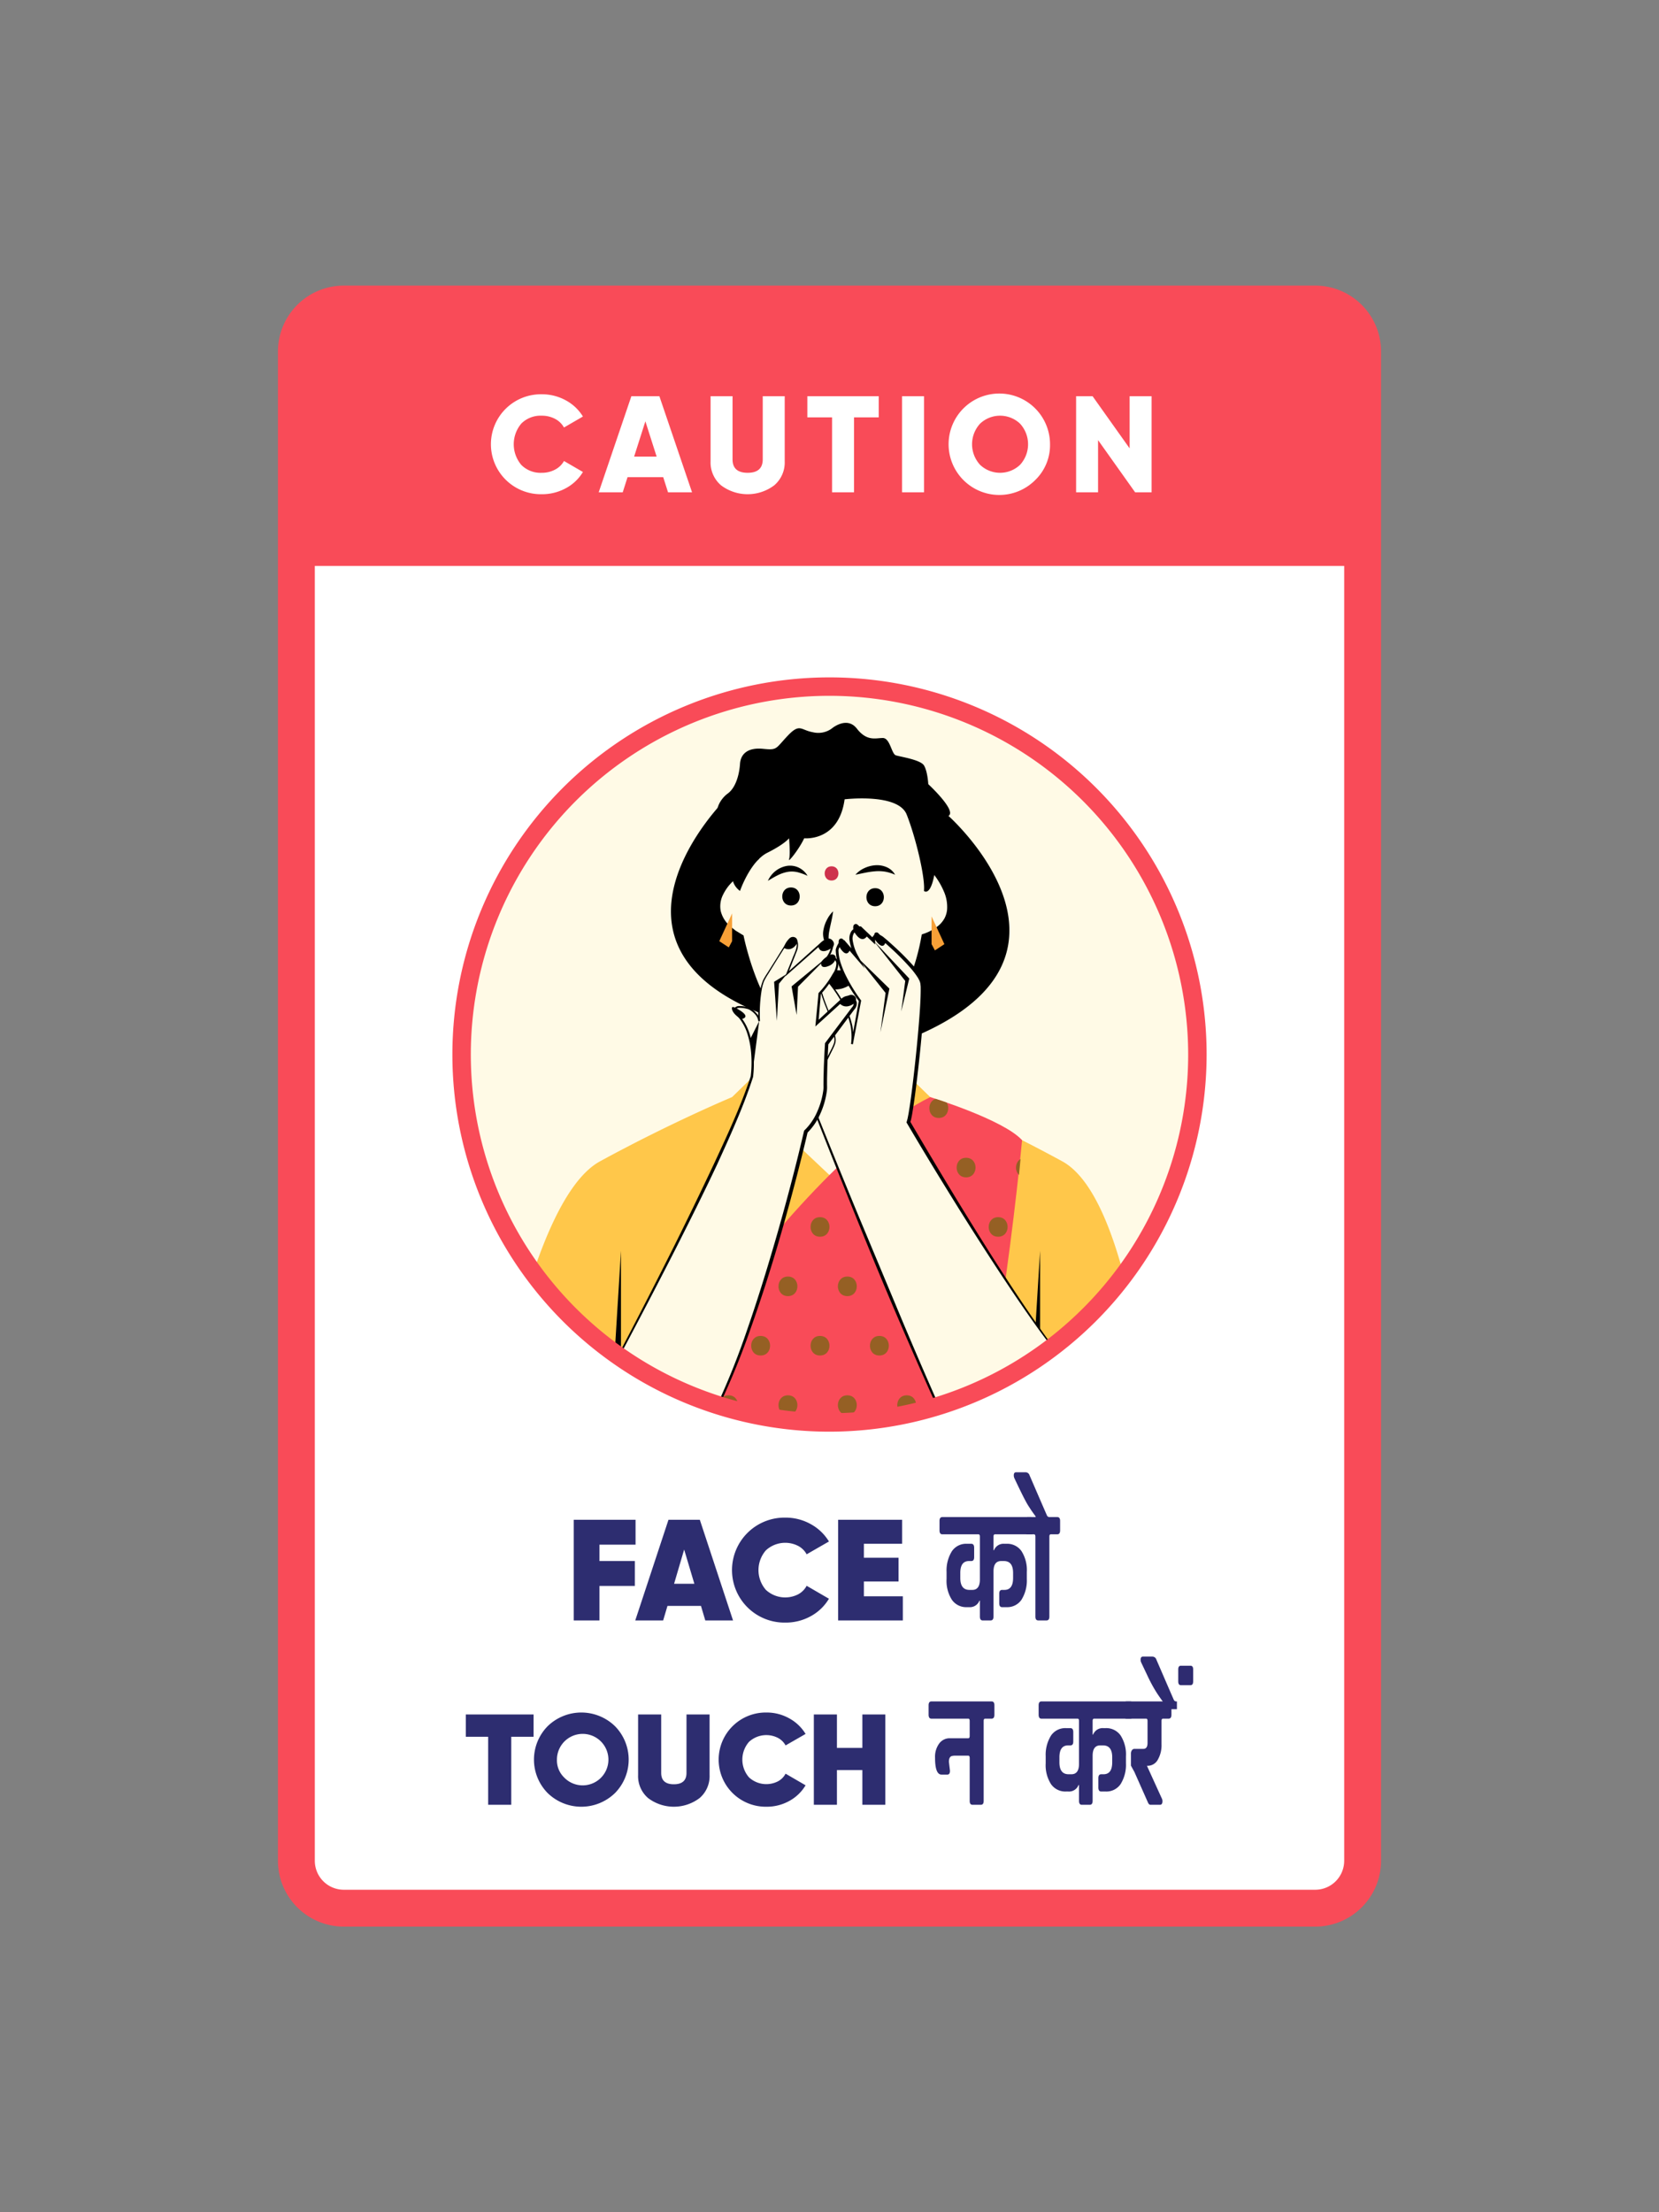 <svg xmlns="http://www.w3.org/2000/svg" data-name="Layer 1" viewBox="0 0 450 600"><rect x="0" y="0" width="450" height="600" fill="#808080" stroke="none"/><defs><clipPath id="a"><circle cx="225" cy="286.011" r="99.791" fill="none"/></clipPath><clipPath id="b"><path fill="none" d="M168.437,391.936s44.194-74.766,83.881-94.38c0,0,19.886,6.105,24.916,11.684,0,0-4.016,58.575-17.584,82.697"/></clipPath></defs><rect width="289.218" height="435.083" x="80.391" y="82.459" fill="#fff" rx="12.858"/><path fill="#f94b58" d="M356.751,522.542H93.25a17.878,17.878,0,0,1-17.858-17.857V95.317A17.879,17.879,0,0,1,93.25,77.459H356.751a17.879,17.879,0,0,1,17.858,17.858V504.684A17.878,17.878,0,0,1,356.751,522.542ZM93.25,87.459a7.867,7.867,0,0,0-7.858,7.858V504.684a7.867,7.867,0,0,0,7.858,7.857H356.751a7.866,7.866,0,0,0,7.858-7.857V95.317A7.867,7.867,0,0,0,356.751,87.459Z"/><path fill="#f94b58" d="M88.773,80.68H361.829a7.972,7.972,0,0,1,7.972,7.972V153.496a0,0,0,0,1,0,0h-289a0,0,0,0,1,0,0V88.653A7.972,7.972,0,0,1,88.773,80.68Z"/><path fill="#fff" d="M146.947 134.042a13.554 13.554 0 110-27.104 13.343 13.343 0 016.479 1.619 12.266 12.266 0 014.691 4.412l-5.138 2.979a5.873 5.873 0 00-2.458-2.364 7.59 7.59 0 00-3.574-.838 7.361 7.361 0 00-5.528 2.122 8.681 8.681 0 000 11.244 7.361 7.361 0 005.528 2.122 7.56 7.56 0 003.593-.856 5.785 5.785 0 002.439-2.346l5.138 2.979a11.979 11.979 0 01-4.654 4.412A13.414 13.414 0 01146.947 134.042zM181.2 133.52l-1.303-4.096H170.217l-1.303 4.096h-6.516l8.861-26.062h7.595l8.861 26.062zm-9.196-9.681h6.106l-3.053-9.568zM210.019 131.622a11.99 11.99 0 01-14.446 0 8.136 8.136 0 01-2.829-6.516V107.458h5.957v17.127q0 3.649 4.096 3.648 4.094 0 4.096-3.648V107.458h5.957V125.106A8.137 8.137 0 01210.019 131.622zM238.352 107.458v5.734h-6.701V133.52h-5.957V113.192h-6.702v-5.734zM244.682 107.458h5.957V133.52h-5.957zM280.87 130.132a13.755 13.755 0 113.946-9.644A13.142 13.142 0 01280.87 130.132zm-15.023-4.059a7.876 7.876 0 0010.835 0 8.25 8.25 0 000-11.17 7.876 7.876 0 00-10.835 0 8.25 8.25 0 000 11.17zM306.41 107.458h5.957V133.52h-4.468l-10.052-14.148V133.52h-5.957v-26.062h4.468L306.41 121.606z"/><circle cx="225" cy="286.011" r="99.791" fill="#fffae6"/><g clip-path="url(#a)"><path d="M200.724,241.646s2.74-8.023,7.436-10.371,5.87-3.914,5.87-3.914.391,4.501,0,5.675,2.74-2.74,4.109-5.675c0,0,9.393.978,10.958-10.567,0,0,14.48-1.761,16.828,4.109s5.088,17.024,4.696,20.742c0,0,3.131,2.935,3.718-14.285,0,0,.587-4.696,2.935-6.066s-5.479-8.61-5.479-8.61-.196-3.522-1.174-5.088S244.165,205.25,242.991,204.859s-1.565-4.696-3.522-4.696-4.305.978-7.044-2.544-6.849,0-6.849,0a6.216,6.216,0,0,1-5.088.978c-3.327-.587-3.522-2.544-6.849.978s-2.74,3.914-6.653,3.522-6.066,1.174-6.262,4.109-1.174,6.457-3.327,8.023-4.109,5.088-1.957,7.436,2.74,12.132,3.131,15.067A5.178,5.178,0,0,0,200.724,241.646Z"/><path d="M208.291 238.907a6.955 6.955 0 014.973-4.022 5.478 5.478 0 013.398.439 5.632 5.632 0 012.391 2.214 15.942 15.942 0 00-2.821-1.006 8.104 8.104 0 00-1.35-.157 6.753 6.753 0 00-1.326.114 9.886 9.886 0 00-2.62.912C210.065 237.828 209.205 238.342 208.291 238.907zM232.033 237.245a7.148 7.148 0 012.422-1.789 8.389 8.389 0 012.965-.78 6.526 6.526 0 013.095.524 4.808 4.808 0 012.28 2.045 12.189 12.189 0 00-2.669-.824 11.138 11.138 0 00-2.6-.119 22.367 22.367 0 00-2.67.366C233.947 236.842 233.027 237.049 232.033 237.245zM214.552 245.593c3.148 0 3.153-4.892 0-4.892-3.148 0-3.153 4.892 0 4.892zM237.381 245.788c3.148 0 3.153-4.892 0-4.892-3.148 0-3.153 4.892 0 4.892zM225.184 318.885c.641 9.099.789 18.198.815 27.297-.023 9.099-.17 18.198-.815 27.297-.645-9.099-.792-18.198-.815-27.297C224.396 337.083 224.543 327.984 225.184 318.885z"/><path fill="#ce324d" d="M225.556,238.822c2.487,0,2.491-3.866,0-3.866-2.487,0-2.491,3.866,0,3.866Z"/><path d="M253.487,237.203a18.763,18.763,0,0,1,2.872,4.371,10.86,10.86,0,0,1,1.152,5.152,7.014,7.014,0,0,1-.687,2.624,7.979,7.979,0,0,1-1.636,2.169,13.672,13.672,0,0,1-4.612,2.684l.296-.364a50.935,50.935,0,0,1-1.296,6.239A59.53,59.53,0,0,1,247.6,266.132a45.769,45.769,0,0,1-2.751,5.769,31.135,31.135,0,0,1-3.815,5.172l.15-.371q-.085,5.175-.244,10.348l-.013-.115a54.528,54.528,0,0,1,1.073,11.519,37.109,37.109,0,0,1-1.732,11.395,23.322,23.322,0,0,1-2.47,5.232,18.22,18.22,0,0,1-3.906,4.279,22.628,22.628,0,0,1-16.573,4.05,12.379,12.379,0,0,1-5.447-2.284,12.059,12.059,0,0,1-3.629-4.708,20.035,20.035,0,0,1-1.508-5.699,42.913,42.913,0,0,1,.351-11.627,67.887,67.887,0,0,1,2.688-11.289l-.037.219.023-11.42.125.383a40.887,40.887,0,0,1-3.209-5.343,59.146,59.146,0,0,1-2.469-5.688,70.31,70.31,0,0,1-3.308-11.906l.208.292-2.011-1.309c-.616-.516-1.251-1.015-1.819-1.585a8.42,8.42,0,0,1-2.307-4.223,7.335,7.335,0,0,1,.847-4.686,12.731,12.731,0,0,1,2.968-3.68l.083.099a12.51,12.51,0,0,0-2.751,3.729,6.896,6.896,0,0,0-.617,4.437,7.997,7.997,0,0,0,2.27,3.834c.553.521,1.175.978,1.771,1.451l1.972,1.201.169.103.039.189c.412,1.976.953,3.949,1.53,5.896q.879,2.921,1.994,5.758a58.022,58.022,0,0,0,2.52,5.526,46.68,46.68,0,0,0,3.169,5.138l.125.177 0.0.206.023,11.42 0.0.104-.037.115a77.019,77.019,0,0,0-2.66,11.051,41.705,41.705,0,0,0-.463,11.28,20.129,20.129,0,0,0,1.336,5.399,11.013,11.013,0,0,0,3.22,4.383,11.461,11.461,0,0,0,4.997,2.217,21.931,21.931,0,0,0,16.127-3.584,18.719,18.719,0,0,0,6.277-9.268,34.67,34.67,0,0,0,1.533-11.266,54.228,54.228,0,0,0-1.382-11.301l-.013-.055-0-.061q-.017-5.176.055-10.351l.003-.208.147-.164a36.159,36.159,0,0,0,6.374-10.583,59.952,59.952,0,0,0,3.383-12.014l.049-.281.247-.083a12.868,12.868,0,0,0,4.4-2.392,7.265,7.265,0,0,0,1.537-1.922,6.366,6.366,0,0,0,.686-2.363,10.37,10.37,0,0,0-.897-4.946,20.144,20.144,0,0,0-2.613-4.443Z"/><path d="M201.311 253.974c-12.328-6.849-2.483-15.067-2.483-15.067l7.101-5.996c-3.527-14.32-7.023-20.391-8.987-16.294 0 0-41.22 40.555 13.245 59.67C203.673 267.137 201.311 253.974 201.311 253.974zM257.275 221.296c-1.835-3.377-4.359 4.704-6.787 16.039l2.95-.09s10.294 11.837-3.012 16.533a55.087 55.087 0 01-5.905 17.547c-1.064 7.015-1.726 11.881-1.726 11.881C302.756 261.705 257.275 221.296 257.275 221.296z"/><path fill="#f8a037" d="M198.584 247.737l-3.479 7.529 2.575 1.69.903-1.69zM252.685 248.546l3.479 7.529-2.575 1.69-.903-1.69z"/><path fill="#ffc74a" d="M312.318,391.936s-4.818-66.398-24.191-76.965-35.809-17.415-35.809-17.415L240.48,286.011l-.927,14.52a14.325,14.325,0,0,1-4.468,9.509l-9.379,8.845h-.522L215.805,310.04a14.325,14.325,0,0,1-4.468-9.509l-.927-14.52-11.839,11.545s-16.437,6.849-35.809,17.415-29.071,76.965-29.071,76.965"/><polygon points="168.437 339.235 168.437 376.414 165.698 383.85 168.437 339.235"/><polygon points="282.127 339.235 282.127 376.414 279.387 383.85 282.127 339.235"/><path fill="#f94b58" d="M159.834,405.198s52.798-88.027,92.484-107.642c0,0,19.886,6.105,24.916,11.684,0,0-8.16,87.144-21.728,111.266"/><g clip-path="url(#b)"><path fill="#956024" d="M149.305 287.109c3.416 0 3.422-5.309 0-5.309-3.416 0-3.422 5.309 0 5.309zM165.411 287.109c3.416 0 3.422-5.309 0-5.309-3.416 0-3.422 5.309 0 5.309zM181.517 287.109c3.416 0 3.422-5.309 0-5.309-3.416 0-3.422 5.309 0 5.309zM197.624 287.109c3.416 0 3.422-5.309 0-5.309-3.416 0-3.422 5.309 0 5.309zM149.305 319.322c3.416 0 3.422-5.309 0-5.309-3.416 0-3.422 5.309 0 5.309zM165.411 319.322c3.416 0 3.422-5.309 0-5.309-3.416 0-3.422 5.309 0 5.309zM181.517 319.322c3.416 0 3.422-5.309 0-5.309-3.416 0-3.422 5.309 0 5.309zM197.624 319.322c3.416 0 3.422-5.309 0-5.309-3.416 0-3.422 5.309 0 5.309zM158.002 303.216c3.416 0 3.422-5.309 0-5.309-3.416 0-3.422 5.309 0 5.309zM174.108 303.216c3.416 0 3.422-5.309 0-5.309-3.416 0-3.422 5.309 0 5.309zM190.215 303.216c3.416 0 3.422-5.309 0-5.309-3.416 0-3.422 5.309 0 5.309zM206.321 303.216c3.416 0 3.422-5.309 0-5.309-3.416 0-3.422 5.309 0 5.309zM158.002 335.429c3.416 0 3.422-5.309 0-5.309-3.416 0-3.422 5.309 0 5.309zM174.108 335.429c3.416 0 3.422-5.309 0-5.309-3.416 0-3.422 5.309 0 5.309zM190.215 335.429c3.416 0 3.422-5.309 0-5.309-3.416 0-3.422 5.309 0 5.309zM206.321 335.429c3.416 0 3.422-5.309 0-5.309-3.416 0-3.422 5.309 0 5.309zM149.305 351.535c3.416 0 3.422-5.309 0-5.309-3.416 0-3.422 5.309 0 5.309zM165.411 351.535c3.416 0 3.422-5.309 0-5.309-3.416 0-3.422 5.309 0 5.309zM181.517 351.535c3.416 0 3.422-5.309 0-5.309-3.416 0-3.422 5.309 0 5.309zM197.624 351.535c3.416 0 3.422-5.309 0-5.309-3.416 0-3.422 5.309 0 5.309zM149.305 383.748c3.416 0 3.422-5.309 0-5.309-3.416 0-3.422 5.309 0 5.309zM165.411 383.748c3.416 0 3.422-5.309 0-5.309-3.416 0-3.422 5.309 0 5.309zM181.517 383.748c3.416 0 3.422-5.309 0-5.309-3.416 0-3.422 5.309 0 5.309zM197.624 383.748c3.416 0 3.422-5.309 0-5.309-3.416 0-3.422 5.309 0 5.309zM158.002 367.641c3.416 0 3.422-5.309 0-5.309-3.416 0-3.422 5.309 0 5.309zM174.108 367.641c3.416 0 3.422-5.309 0-5.309-3.416 0-3.422 5.309 0 5.309zM190.215 367.641c3.416 0 3.422-5.309 0-5.309-3.416 0-3.422 5.309 0 5.309zM206.321 367.641c3.416 0 3.422-5.309 0-5.309-3.416 0-3.422 5.309 0 5.309zM158.002 399.854c3.416 0 3.422-5.309 0-5.309-3.416 0-3.422 5.309 0 5.309zM174.108 399.854c3.416 0 3.422-5.309 0-5.309-3.416 0-3.422 5.309 0 5.309zM190.215 399.854c3.416 0 3.422-5.309 0-5.309-3.416 0-3.422 5.309 0 5.309zM206.321 399.854c3.416 0 3.422-5.309 0-5.309-3.416 0-3.422 5.309 0 5.309zM213.73 287.109c3.416 0 3.422-5.309 0-5.309-3.416 0-3.422 5.309 0 5.309zM213.73 319.322c3.416 0 3.422-5.309 0-5.309-3.416 0-3.422 5.309 0 5.309zM222.428 303.216c3.416 0 3.422-5.309 0-5.309-3.416 0-3.422 5.309 0 5.309zM222.428 335.429c3.416 0 3.422-5.309 0-5.309-3.416 0-3.422 5.309 0 5.309zM213.73 351.535c3.416 0 3.422-5.309 0-5.309-3.416 0-3.422 5.309 0 5.309zM213.73 383.748c3.416 0 3.422-5.309 0-5.309-3.416 0-3.422 5.309 0 5.309zM222.428 367.641c3.416 0 3.422-5.309 0-5.309-3.416 0-3.422 5.309 0 5.309zM222.428 399.854c3.416 0 3.422-5.309 0-5.309-3.416 0-3.422 5.309 0 5.309zM229.837 287.109c3.416 0 3.422-5.309 0-5.309-3.416 0-3.422 5.309 0 5.309zM229.837 319.322c3.416 0 3.422-5.309 0-5.309-3.416 0-3.422 5.309 0 5.309zM238.534 303.216c3.416 0 3.422-5.309 0-5.309-3.416 0-3.422 5.309 0 5.309zM238.534 335.429c3.416 0 3.422-5.309 0-5.309-3.416 0-3.422 5.309 0 5.309zM229.837 351.535c3.416 0 3.422-5.309 0-5.309-3.416 0-3.422 5.309 0 5.309zM229.837 383.748c3.416 0 3.422-5.309 0-5.309-3.416 0-3.422 5.309 0 5.309zM238.534 367.641c3.416 0 3.422-5.309 0-5.309-3.416 0-3.422 5.309 0 5.309zM238.534 399.854c3.416 0 3.422-5.309 0-5.309-3.416 0-3.422 5.309 0 5.309zM245.943 287.109c3.416 0 3.422-5.309 0-5.309-3.416 0-3.422 5.309 0 5.309zM245.943 319.322c3.416 0 3.422-5.309 0-5.309-3.416 0-3.422 5.309 0 5.309zM254.641 303.216c3.416 0 3.422-5.309 0-5.309-3.416 0-3.422 5.309 0 5.309zM254.641 335.429c3.416 0 3.422-5.309 0-5.309-3.416 0-3.422 5.309 0 5.309zM245.943 351.535c3.416 0 3.422-5.309 0-5.309-3.416 0-3.422 5.309 0 5.309zM245.943 383.748c3.416 0 3.422-5.309 0-5.309-3.416 0-3.422 5.309 0 5.309zM254.641 367.641c3.416 0 3.422-5.309 0-5.309-3.416 0-3.422 5.309 0 5.309zM254.641 399.854c3.416 0 3.422-5.309 0-5.309-3.416 0-3.422 5.309 0 5.309zM262.05 287.109c3.416 0 3.422-5.309 0-5.309-3.416 0-3.422 5.309 0 5.309zM262.05 319.322c3.416 0 3.422-5.309 0-5.309-3.416 0-3.422 5.309 0 5.309zM270.747 303.216c3.416 0 3.422-5.309 0-5.309-3.416 0-3.422 5.309 0 5.309zM270.747 335.429c3.416 0 3.422-5.309 0-5.309-3.416 0-3.422 5.309 0 5.309zM262.05 351.535c3.416 0 3.422-5.309 0-5.309-3.416 0-3.422 5.309 0 5.309zM262.05 383.748c3.416 0 3.422-5.309 0-5.309-3.416 0-3.422 5.309 0 5.309zM270.747 367.641c3.416 0 3.422-5.309 0-5.309-3.416 0-3.422 5.309 0 5.309zM270.747 399.854c3.416 0 3.422-5.309 0-5.309-3.416 0-3.422 5.309 0 5.309zM278.156 287.109c3.416 0 3.422-5.309 0-5.309-3.416 0-3.422 5.309 0 5.309zM278.156 319.322c3.416 0 3.422-5.309 0-5.309-3.416 0-3.422 5.309 0 5.309zM286.853 303.216c3.416 0 3.422-5.309 0-5.309-3.416 0-3.422 5.309 0 5.309zM286.853 335.429c3.416 0 3.422-5.309 0-5.309-3.416 0-3.422 5.309 0 5.309zM278.156 351.535c3.416 0 3.422-5.309 0-5.309-3.416 0-3.422 5.309 0 5.309zM278.156 383.748c3.416 0 3.422-5.309 0-5.309-3.416 0-3.422 5.309 0 5.309zM286.853 367.641c3.416 0 3.422-5.309 0-5.309-3.416 0-3.422 5.309 0 5.309zM286.853 399.854c3.416 0 3.422-5.309 0-5.309-3.416 0-3.422 5.309 0 5.309zM294.262 287.109c3.416 0 3.422-5.309 0-5.309-3.416 0-3.422 5.309 0 5.309zM294.262 319.322c3.416 0 3.422-5.309 0-5.309-3.416 0-3.422 5.309 0 5.309zM302.96 303.216c3.416 0 3.422-5.309 0-5.309-3.416 0-3.422 5.309 0 5.309zM302.96 335.429c3.416 0 3.422-5.309 0-5.309-3.416 0-3.422 5.309 0 5.309zM294.262 351.535c3.416 0 3.422-5.309 0-5.309-3.416 0-3.422 5.309 0 5.309zM294.262 383.748c3.416 0 3.422-5.309 0-5.309-3.416 0-3.422 5.309 0 5.309zM302.96 367.641c3.416 0 3.422-5.309 0-5.309-3.416 0-3.422 5.309 0 5.309zM302.96 399.854c3.416 0 3.422-5.309 0-5.309-3.416 0-3.422 5.309 0 5.309zM310.369 287.109c3.416 0 3.422-5.309 0-5.309-3.416 0-3.422 5.309 0 5.309zM310.369 319.322c3.416 0 3.422-5.309 0-5.309-3.416 0-3.422 5.309 0 5.309zM319.066 303.216c3.416 0 3.422-5.309 0-5.309-3.416 0-3.422 5.309 0 5.309zM319.066 335.429c3.416 0 3.422-5.309 0-5.309-3.416 0-3.422 5.309 0 5.309zM310.369 351.535c3.416 0 3.422-5.309 0-5.309-3.416 0-3.422 5.309 0 5.309zM310.369 383.748c3.416 0 3.422-5.309 0-5.309-3.416 0-3.422 5.309 0 5.309zM319.066 367.641c3.416 0 3.422-5.309 0-5.309-3.416 0-3.422 5.309 0 5.309zM319.066 399.854c3.416 0 3.422-5.309 0-5.309-3.416 0-3.422 5.309 0 5.309z"/></g><path d="M225.98 247.176c-.222 1.879-.711 3.549-1.01 5.199a9.186 9.186 0 00-.203 2.357 2.468 2.468 0 001.213 1.943 2.151 2.151 0 01-1.45-.339 2.681 2.681 0 01-.977-1.279 5.459 5.459 0 01-.166-2.978 9.387 9.387 0 01.938-2.652A8.176 8.176 0 01225.98 247.176zM218.008 262.904s8.204 11.967 16.206.434zM240.666 275.768c-3.583 4.061-7.111 6.255-10.421 7.226 0 0 8.355.916 10.421-1.056zM210.447 275.522a25.056 25.056 0 0010.54 7.154s-9.194 2.24-10.54-.891z"/><path fill="#fffae6" d="M272.265,415.707c-11.372-12.974-51.407-114.807-51.407-114.807-1.229-7.706,5.825-16.647,5.678-18.734a61.356,61.356,0,0,0-1.855-7.824c-4.645-11.071-1.161-9.423-1.161-9.423s9.021,9.176,7.573,18.273l2.175-11.755s-6.331-8.274-6.204-13.815c0,0,.509-2.166,1.776-2.241,0,0,3.167,3.646,3.602,4.162,0,0-4.171-7.166.906-7.842l3.576,3.403s-.029-2.649,2.804-.283c0,0,9.694,8.244,10.4,11.753.791,3.928-2.605,35.103-3.711,37.782,0,0,36.321,62.304,48.02,70.875"/><path d="M272.229,415.739a45.457,45.457,0,0,1-4.38-6.547q-1.971-3.412-3.767-6.92c-2.428-4.658-4.668-9.41-6.897-14.163-4.422-9.525-8.655-19.135-12.809-28.778-4.177-9.633-8.168-19.345-12.103-29.078q-5.907-14.598-11.646-29.263l-.011-.027-.004-.025a16.425,16.425,0,0,1,.709-6.993,39.494,39.494,0,0,1,2.696-6.469l1.575-3.112a10.623,10.623,0,0,0,.663-1.581,3.33,3.33,0,0,0-.026-1.647,67.241,67.241,0,0,0-1.695-6.751l.005.015c-.33-.835-.695-1.656-.997-2.503-.323-.839-.607-1.693-.874-2.554a14.446,14.446,0,0,1-.556-2.663,3.141,3.141,0,0,1,.137-1.409.968.968,0,0,1,.553-.573,1.148,1.148,0,0,1,.796.052l.028.011.025.026a34.181,34.181,0,0,1,3.223,3.992,32.348,32.348,0,0,1,2.598,4.426,23.798,23.798,0,0,1,1.685,4.863,16.125,16.125,0,0,1,.182,5.162l-.494-.085,2.128-11.763.056.235a45.814,45.814,0,0,1-4.108-6.547,24.757,24.757,0,0,1-1.522-3.577,12.369,12.369,0,0,1-.704-3.88l0-.04.009-.036a5.24,5.24,0,0,1,.631-1.51A1.995,1.995,0,0,1,228.818,255l.183-.015.127.146,3.625,4.151-.661.465a13.088,13.088,0,0,1-1.651-4.625,3.71,3.71,0,0,1,.513-2.58,3.455,3.455,0,0,1,2.336-1.278l.201-.036.162.154,3.583,3.396-.763.332a2.264,2.264,0,0,1,.282-1.105,1.258,1.258,0,0,1,1.167-.612,3.629,3.629,0,0,1,1.853.885c.974.787,1.839,1.59,2.741,2.408a70.799,70.799,0,0,1,5.127,5.154,22.926,22.926,0,0,1,2.235,2.94l.449.852a5.927,5.927,0,0,1,.298.969l.096.965.012.92c-.003,2.442-.15,4.846-.322,7.254-.351,4.812-.837,9.607-1.376,14.397-.272,2.395-.561,4.788-.885,7.178-.163,1.196-.331,2.39-.523,3.585-.104.598-.182,1.193-.31,1.795l-.178.9-.268.949-.03-.435q5.426,9.244,10.973,18.427,5.553,9.175,11.291,18.235c3.837,6.032,7.746,12.02,11.835,17.881,2.046,2.929,4.115,5.844,6.308,8.665a47.786,47.786,0,0,0,7.217,7.876l-.057.078a47.958,47.958,0,0,1-7.384-7.777c-2.241-2.792-4.383-5.662-6.457-8.578-4.151-5.831-8.119-11.788-12.016-17.789q-5.844-9.003-11.47-18.143-5.649-9.126-11.089-18.38l-.101-.173.072-.262.216-.79.17-.871c.123-.576.201-1.176.302-1.764.189-1.182.354-2.372.514-3.562.319-2.381.603-4.769.87-7.158.532-4.779,1.001-9.568,1.355-14.359.182-2.393.337-4.797.349-7.17l-.007-.885-.078-.832a5.059,5.059,0,0,0-.227-.751l-.39-.747a22.097,22.097,0,0,0-2.121-2.809,69.989,69.989,0,0,0-5.034-5.102c-.877-.802-1.777-1.64-2.672-2.369a2.939,2.939,0,0,0-1.333-.699.328.328,0,0,0-.346.171,1.423,1.423,0,0,0-.155.627l-.013,1.048-.749-.716-3.569-3.41.362.118a2.595,2.595,0,0,0-1.738.904,2.898,2.898,0,0,0-.378,1.993,12.334,12.334,0,0,0,1.502,4.303l1.818,3.356-2.479-2.89-3.579-4.174.31.13c-.686.042-1.216,1.091-1.441,1.945l.01-.075a11.693,11.693,0,0,0,.635,3.646,24.081,24.081,0,0,0,1.451,3.494,45.217,45.217,0,0,0,3.987,6.484l.08.11-.024.126-2.222,11.746-.494-.085a15.65,15.65,0,0,0-.146-4.989,23.353,23.353,0,0,0-1.62-4.77A31.938,31.938,0,0,0,226.544,269.01a33.848,33.848,0,0,0-3.156-3.961l.053.038a.796.796,0,0,0-.517-.041.607.607,0,0,0-.339.371,2.838,2.838,0,0,0-.116,1.238,14.139,14.139,0,0,0,.526,2.594c.258.853.534,1.701.85,2.537.295.843.653,1.664.977,2.497l.004.011.001.005c.631,2.245,1.284,4.479,1.726,6.781a3.657,3.657,0,0,1,.032,1.797,10.902,10.902,0,0,1-.67,1.641l-1.553,3.13a39.106,39.106,0,0,0-2.618,6.423,15.973,15.973,0,0,0-.641,6.791l-.014-.052q5.843,14.618,11.864,29.166l12.138,29.051c4.082,9.668,8.242,19.303,12.591,28.853q3.264,7.161,6.748,14.215,1.735,3.53,3.631,6.977a45.318,45.318,0,0,0,4.241,6.603Z"/><path fill="#fffae6" d="M159.228,383.85s38.182-70.154,44.723-91.842c0,0,1.667-11.441-4.151-17.068a1.312,1.312,0,0,1-.437-.96c.018-.657.616-1.405,3.831-.439,0,0,2.523,1.221,2.735,3.426,0,0-.396-8.457,1.534-11.664,1.571-2.611,4.803-7.715,5.952-9.525a1.951,1.951,0,0,1,1.703-.902c.847.031,1.664.581.869,2.983l-2.5,6.259,9.702-8.627a1.631,1.631,0,0,1,1.939-.181c.673.444,1.05,1.504-.447,4.004,0,0,3.82.278,1.994,3.965a26.175,26.175,0,0,1-4.337,6.206l-.719,8.018,6.972-6.396a2.136,2.136,0,0,1,3.048.12,1.443,1.443,0,0,1,.285,1.424,2.093,2.093,0,0,1-.343.639l-7.344,9.807s-.468,7.74-.378,11.796c.04,1.809-1.255,8.269-5.269,12.019,0,0-23.514,103.255-45.271,96.58"/><path d="M159.186,383.827c4-7.523,7.885-15.106,11.832-22.655Q176.904,349.831,182.632,338.41q5.705-11.432,11.142-22.989c1.792-3.86,3.591-7.719,5.267-11.628,1.699-3.9,3.26-7.856,4.594-11.879l-.011.048a30.862,30.862,0,0,0,.161-5.816,23.356,23.356,0,0,0-1.04-5.711,13.117,13.117,0,0,0-2.831-4.976c-.153-.184-.321-.34-.509-.579a1.504,1.504,0,0,1-.296-.824,1.088,1.088,0,0,1,.348-.86,1.576,1.576,0,0,1,.804-.333,7.987,7.987,0,0,1,3.0.452l.02.006.015.008a6.597,6.597,0,0,1,1.859,1.454,3.937,3.937,0,0,1,.99,2.164l-.435.031a39.832,39.832,0,0,1,.6-8.906,12.094,12.094,0,0,1,.651-2.159,17.961,17.961,0,0,1,1.137-1.936l2.373-3.764,2.345-3.781c.207-.318.365-.623.612-.952a2.146,2.146,0,0,1,.982-.671,1.982,1.982,0,0,1,1.199-.021,1.21,1.21,0,0,1,.814.916,4.494,4.494,0,0,1-.294,2.28l-.819,2.069-1.638,4.139-.322-.226,7.261-6.499,1.815-1.625a6.166,6.166,0,0,1,.991-.804,1.907,1.907,0,0,1,1.361-.154,1.557,1.557,0,0,1,1.059.911,2.339,2.339,0,0,1,.063,1.348,8.159,8.159,0,0,1-.994,2.307l-.209-.401a3.882,3.882,0,0,1,1.669.546,2.182,2.182,0,0,1,1.042,1.482,5.418,5.418,0,0,1-.964,3.266,26.655,26.655,0,0,1-3.879,5.372l.094-.201-.682,8.021-.607-.3,5.019-4.647,1.255-1.162.627-.581a2.712,2.712,0,0,1,.839-.54,2.388,2.388,0,0,1,3.291,1.59,2.417,2.417,0,0,1-.646,1.879l-1.022,1.371-2.044,2.742-4.088,5.484.091-.248q-.176,3.138-.284,6.285l-.074,3.14-.005,1.566.011.781a8.07,8.07,0,0,1-.044.845,21.856,21.856,0,0,1-1.726,6.199,16.569,16.569,0,0,1-3.634,5.345l.15-.261c-2.121,9.039-4.491,18.004-7.04,26.924q-3.815,13.381-8.478,26.504A210.543,210.543,0,0,1,192.725,386.079a65.445,65.445,0,0,1-7.532,11.708,21.544,21.544,0,0,1-5.183,4.651,8.119,8.119,0,0,1-6.706,1.098l.028-.092a7.959,7.959,0,0,0,6.562-1.195,21.28,21.28,0,0,0,5.032-4.683,68.81,68.81,0,0,0,7.334-11.726,209.884,209.884,0,0,0,10.566-25.65c3.038-8.746,5.723-17.611,8.278-26.511,2.529-8.906,4.883-17.872,6.983-26.882l.036-.153.115-.108a15.573,15.573,0,0,0,3.421-5.002,20.923,20.923,0,0,0,1.671-5.891,7.204,7.204,0,0,0,.042-.728l-.008-.794.012-1.585.088-3.16q.121-3.157.312-6.307l.008-.138.083-.11,4.112-5.467,2.056-2.733,1.028-1.366a1.583,1.583,0,0,0,.498-1.232,1.329,1.329,0,0,0-.799-.939,1.767,1.767,0,0,0-1.346-.016,1.876,1.876,0,0,0-.593.376l-.633.575-1.266,1.15-5.062,4.601-.695.632.088-.931.756-8.015.011-.114.083-.087a26.087,26.087,0,0,0,3.823-5.197,4.966,4.966,0,0,0,.929-2.883c-.134-.958-1.219-1.49-2.197-1.595l-.419-.045.21-.356a7.655,7.655,0,0,0,.946-2.14,1.847,1.847,0,0,0-.029-1.051,1.051,1.051,0,0,0-.721-.62,1.413,1.413,0,0,0-1.005.11,6.16,6.16,0,0,0-.894.728l-1.826,1.613-7.303,6.452-.643.568.32-.794,1.662-4.122c.496-1.365,1.343-2.759,1.127-4.135-.102-.693-.935-.875-1.573-.66a1.819,1.819,0,0,0-.834.562c-.202.261-.396.613-.594.915l-2.368,3.763-2.341,3.78a17.969,17.969,0,0,0-1.099,1.903,11.758,11.758,0,0,0-.613,2.098,39.474,39.474,0,0,0-.519,8.81l-.435.031a3.493,3.493,0,0,0-.899-1.906,6.168,6.168,0,0,0-1.723-1.327l.035.014a7.636,7.636,0,0,0-2.791-.414c-.451.064-.745.287-.716.682.007.405.317.666.674,1.062a13.658,13.658,0,0,1,2.994,5.156,23.822,23.822,0,0,1,1.114,5.848,31.442,31.442,0,0,1-.122,5.954l-.003.023-.008.024c-1.317,4.075-2.857,8.061-4.531,11.985-1.652,3.934-3.424,7.812-5.191,11.693-3.622,7.719-7.442,15.339-11.289,22.944q-5.81,11.387-11.788,22.684c-3.961,7.545-8.082,15.004-12.198,22.465Z"/><path d="M205.929,276.967l-2.472,4.891a29.14,29.14,0,0,1,.668,8.175l.053.248Z"/><polygon points="213.487 264.117 211.291 266.788 210.718 276.887 209.974 266.288 213.487 264.117"/><polygon points="216.085 275.277 216.465 267.609 224.682 259.313 214.715 267.527 216.085 275.277"/><path d="M199.599 273.405s4.687 2.284 1.473 3.01c0 0-2.673-1.472-2.539-3.131C198.533 273.284 198.65 272.878 199.599 273.405zM212.6 257.063s2.044 1.44 3.663-1.306a1.425 1.425 0 00-.293-1.299 1.313 1.313 0 00-1.789.016A5.728 5.728 0 00212.6 257.063zM227.603 271.952s1.424 2.221 4.254.073a1.554 1.554 0 00.275-1.417 1.391 1.391 0 00-1.805-.661A6.736 6.736 0 00227.603 271.952zM221.916 256.622l1.838-1.702a1.413 1.413 0 012.136.27 1.253 1.253 0 01-.228 1.857S222.624 259.388 221.916 256.622zM224.593 259.247s-1.896 1.198-1.886 2.052.561 1.343 2.176.653 2.113-2.23 1.616-2.754C225.751 258.409 224.593 259.247 224.593 259.247z"/><polygon points="232.443 259.543 240.214 269.304 238.806 280.009 241.247 268.136 232.443 259.543"/><polygon points="236.925 255.104 245.545 266.053 244.455 274.341 246.637 265.398 236.925 255.104"/><path d="M232.622 250.807l2.829 2.632s-1.404 3.353-3.869-.893c0 0-.49-1.553.305-1.891A.704.704 0 01232.622 250.807zM228.715 254.82l1.961 2.387s-.748 3.301-2.943-.334c0 0-.724-2.004.247-2.296A.71.71 0 01228.715 254.82zM238.227 253.091l2.051 2.058s-.381 3.132-2.768-.068c0 0-.864-1.804.011-2.155A.67.67 0 01238.227 253.091z"/></g><path fill="#f94b58" d="M225,388.301a102.291,102.291,0,1,1,102.291-102.291A102.407,102.407,0,0,1,225,388.301Zm0-199.581a97.291,97.291,0,1,0,97.291,97.29A97.401,97.401,0,0,0,225,188.72Z"/><path fill="#2d2d70" d="M172.393 418.943h-9.789v4.446h9.594v6.747h-9.594v9.359h-6.981V412.196h16.77zM191.307 439.496l-1.17-3.938h-9.087l-1.17 3.938h-7.566l9.009-27.3h8.502l9.009 27.3zm-8.463-9.944h5.499l-2.769-9.282zM213.031 440.081a14.237 14.237 0 110-28.47 13.902 13.902 0 016.864 1.755 13.11 13.11 0 014.953 4.719l-6.045 3.472a5.62 5.62 0 00-2.321-2.282 7.723 7.723 0 00-8.736 1.209 8.164 8.164 0 000 10.726 7.723 7.723 0 008.736 1.209 5.547 5.547 0 002.321-2.32l6.045 3.51a12.901 12.901 0 01-4.934 4.738A13.999 13.999 0 01213.031 440.081zM234.325 432.944h10.569v6.552H227.344V412.196h17.355v6.513h-10.374v3.783H243.724v6.436h-9.399z"/><path fill="#2e2b70" d="M269.486,416.771v3.689h.13a2.761,2.761,0,0,1,2.786-1.755h.615a4.718,4.718,0,0,1,4.066,2.003,9.547,9.547,0,0,1,1.441,5.647v1.89a9.891,9.891,0,0,1-1.441,5.625,4.648,4.648,0,0,1-4.066,2.025h-1.198q-.778,0-.778-1.08v-2.565q0-1.034.778-1.034h.615q2.364,0,2.365-3.24v-1.351q0-3.239-2.495-3.239h-.745q-2.073,0-2.073,2.835v12.194q0,1.081-.777,1.08h-2.171q-.746,0-.745-1.08v-4.274h-.13a2.763,2.763,0,0,1-2.786,1.755h-.616a4.714,4.714,0,0,1-4.065-2.003,9.536,9.536,0,0,1-1.442-5.647V426.356a9.885,9.885,0,0,1,1.442-5.625,4.647,4.647,0,0,1,4.065-2.025h1.199q.778,0,.777,1.08v2.565q0,1.036-.777,1.035h-.615q-2.366,0-2.365,3.239v1.351q0,3.24,2.494,3.24h.745q2.074,0,2.074-2.836V416.771q0-.63-.389-.63H255.619q-.778,0-.777-1.08v-2.565q0-1.034.777-1.035h24.073q.778,0,.777,1.035V415.061q0,1.08-.777,1.08h-9.817Q269.486,416.141,269.486,416.771Z"/><path fill="#2e2b70" d="M284.671,411.46h2.105q.778,0,.777,1.035V415.061q0,1.08-.777,1.08h-1.749q-.39,0-.39.63v21.689q0,1.036-.777,1.035h-2.235q-.778,0-.777-1.035V416.771q0-.63-.389-.63h-1.75q-.778,0-.777-1.08v-2.565q0-1.034.777-1.035h2.203v-.18q-1.102-1.529-1.231-1.732-.129-.202-.583-.9-.453-.697-.713-1.192-.939-1.664-3.207-6.479a1.856,1.856,0,0,1-.194-.811q0-.854.615-.854h2.624a1.131,1.131,0,0,1,1.037.81q4.666,10.8,4.763,10.98A.722.722,0,0,0,284.671,411.46Z"/><path fill="#2d2d70" d="M144.732 464.996v6.055h-6.055v18.445H132.412V471.05h-6.055v-6.055zM166.8 486.328a13.1 13.1 0 01-18.235 0 12.928 12.928 0 010-18.164 13.1 13.1 0 0118.235 0 12.928 12.928 0 010 18.164zM152.958 482.023a6.982 6.982 0 10-1.89-4.777A6.44 6.44 0 00152.958 482.023zM189.76 487.675a11.565 11.565 0 01-13.965 0 7.824 7.824 0 01-2.712-6.229V464.996h6.265v15.855q0 3.079 3.43 3.079 3.43 0 3.43-3.079V464.996h6.265V481.446A7.825 7.825 0 01189.76 487.675zM207.907 490.021a12.777 12.777 0 110-25.551 12.479 12.479 0 016.16 1.575 11.757 11.757 0 014.445 4.235l-5.425 3.115a5.043 5.043 0 00-2.083-2.048 6.926 6.926 0 00-7.84 1.085 7.325 7.325 0 000 9.625 6.926 6.926 0 007.84 1.085 4.978 4.978 0 002.083-2.082l5.425 3.149a11.579 11.579 0 01-4.427 4.253A12.56 12.56 0 01207.907 490.021zM233.912 464.996h6.23v24.5h-6.23v-9.415h-6.895v9.415h-6.265v-24.5h6.265V474.061h6.895z"/><path fill="#2e2b70" d="M255.379 481.305q-1.75 0-1.75-4.59a6.074 6.074 0 011.118-3.825 3.506 3.506 0 012.899-1.439h4.99q.388 0 .389-.63V466.771c0-.39-.108-.601-.324-.631H252.658q-.778 0-.777-1.079v-2.565q0-1.034.777-1.035h16.297q.778 0 .778 1.035V465.061q0 1.08-.778 1.079h-1.749c-.26 0-.389.211-.389.631v21.689q0 1.036-.778 1.035h-2.235q-.778 0-.777-1.035V476.805c0-.419-.13-.63-.389-.63h-3.5a3.746 3.746 0 00-.939.09q-.81.227-.81 1.575l.291 2.431c0 .69-.237 1.034-.712 1.034zM296.373 466.771v3.689h.13a2.761 2.761 0 012.786-1.755h.615a4.718 4.718 0 014.066 2.003 9.545 9.545 0 011.441 5.647v1.89a9.891 9.891 0 01-1.441 5.625 4.651 4.651 0 01-4.066 2.025h-1.198q-.778 0-.778-1.08v-2.565q0-1.034.778-1.035h.615q2.364 0 2.365-3.239v-1.351q0-3.24-2.495-3.24h-.745q-2.073 0-2.073 2.835v12.195q0 1.08-.777 1.08h-2.171q-.746 0-.745-1.08v-4.275h-.13A2.763 2.763 0 01289.764 485.896h-.616a4.716 4.716 0 01-4.065-2.003 9.54 9.54 0 01-1.442-5.647V476.356a9.883 9.883 0 011.442-5.625 4.647 4.647 0 014.065-2.025H290.347q.778 0 .777 1.08v2.565q0 1.036-.777 1.034h-.615q-2.366 0-2.365 3.24v1.351q0 3.239 2.494 3.239h.745q2.074 0 2.074-2.835V466.771c0-.42-.13-.631-.389-.631h-9.785q-.778 0-.777-1.079v-2.565q0-1.034.777-1.035h24.073q.778 0 .777 1.035V465.061q0 1.08-.777 1.079h-9.817C296.503 466.14 296.373 466.351 296.373 466.771z"/><path fill="#2e2b70" d="M311.267,472.71V466.771c0-.39-.108-.601-.324-.631H305.597q-.778,0-.777-1.079v-2.565q0-1.034.777-1.035h11.372q.778,0,.778,1.035V465.061q0,1.08-.778,1.079h-1.522c-.259,0-.389.211-.389.631v6.255a7.933,7.933,0,0,1-1.021,4.274,3.135,3.135,0,0,1-2.771,1.62h-.162l4.018,8.82a1.584,1.584,0,0,1,.194.765q0,.99-.681.99h-2.56c-.28,0-.508-.194-.68-.585l-3.694-8.325-.939-1.71v-3.24a1.513,1.513,0,0,1,.275-.944.843.843,0,0,1,.697-.36h2.397Q311.267,474.331,311.267,472.71Z"/><path fill="#2e2b70" d="M319.075 461.46h.162v2.115h-2.268q-2.139-2.789-3.305-4.612a39.734 39.734 0 01-2.397-4.433l-1.686-3.555a1.87 1.87 0 01-.194-.811q0-.854.616-.854h2.624a1.13 1.13 0 011.037.81q4.666 10.8 4.763 10.98A.722.722 0 00319.075 461.46zM323.643 452.776v3.239c0 .691-.237 1.035-.713 1.035h-2.624c-.475 0-.713-.344-.713-1.035v-3.239q0-.99.713-.99h2.624Q323.643 451.786 323.643 452.776z"/></svg>